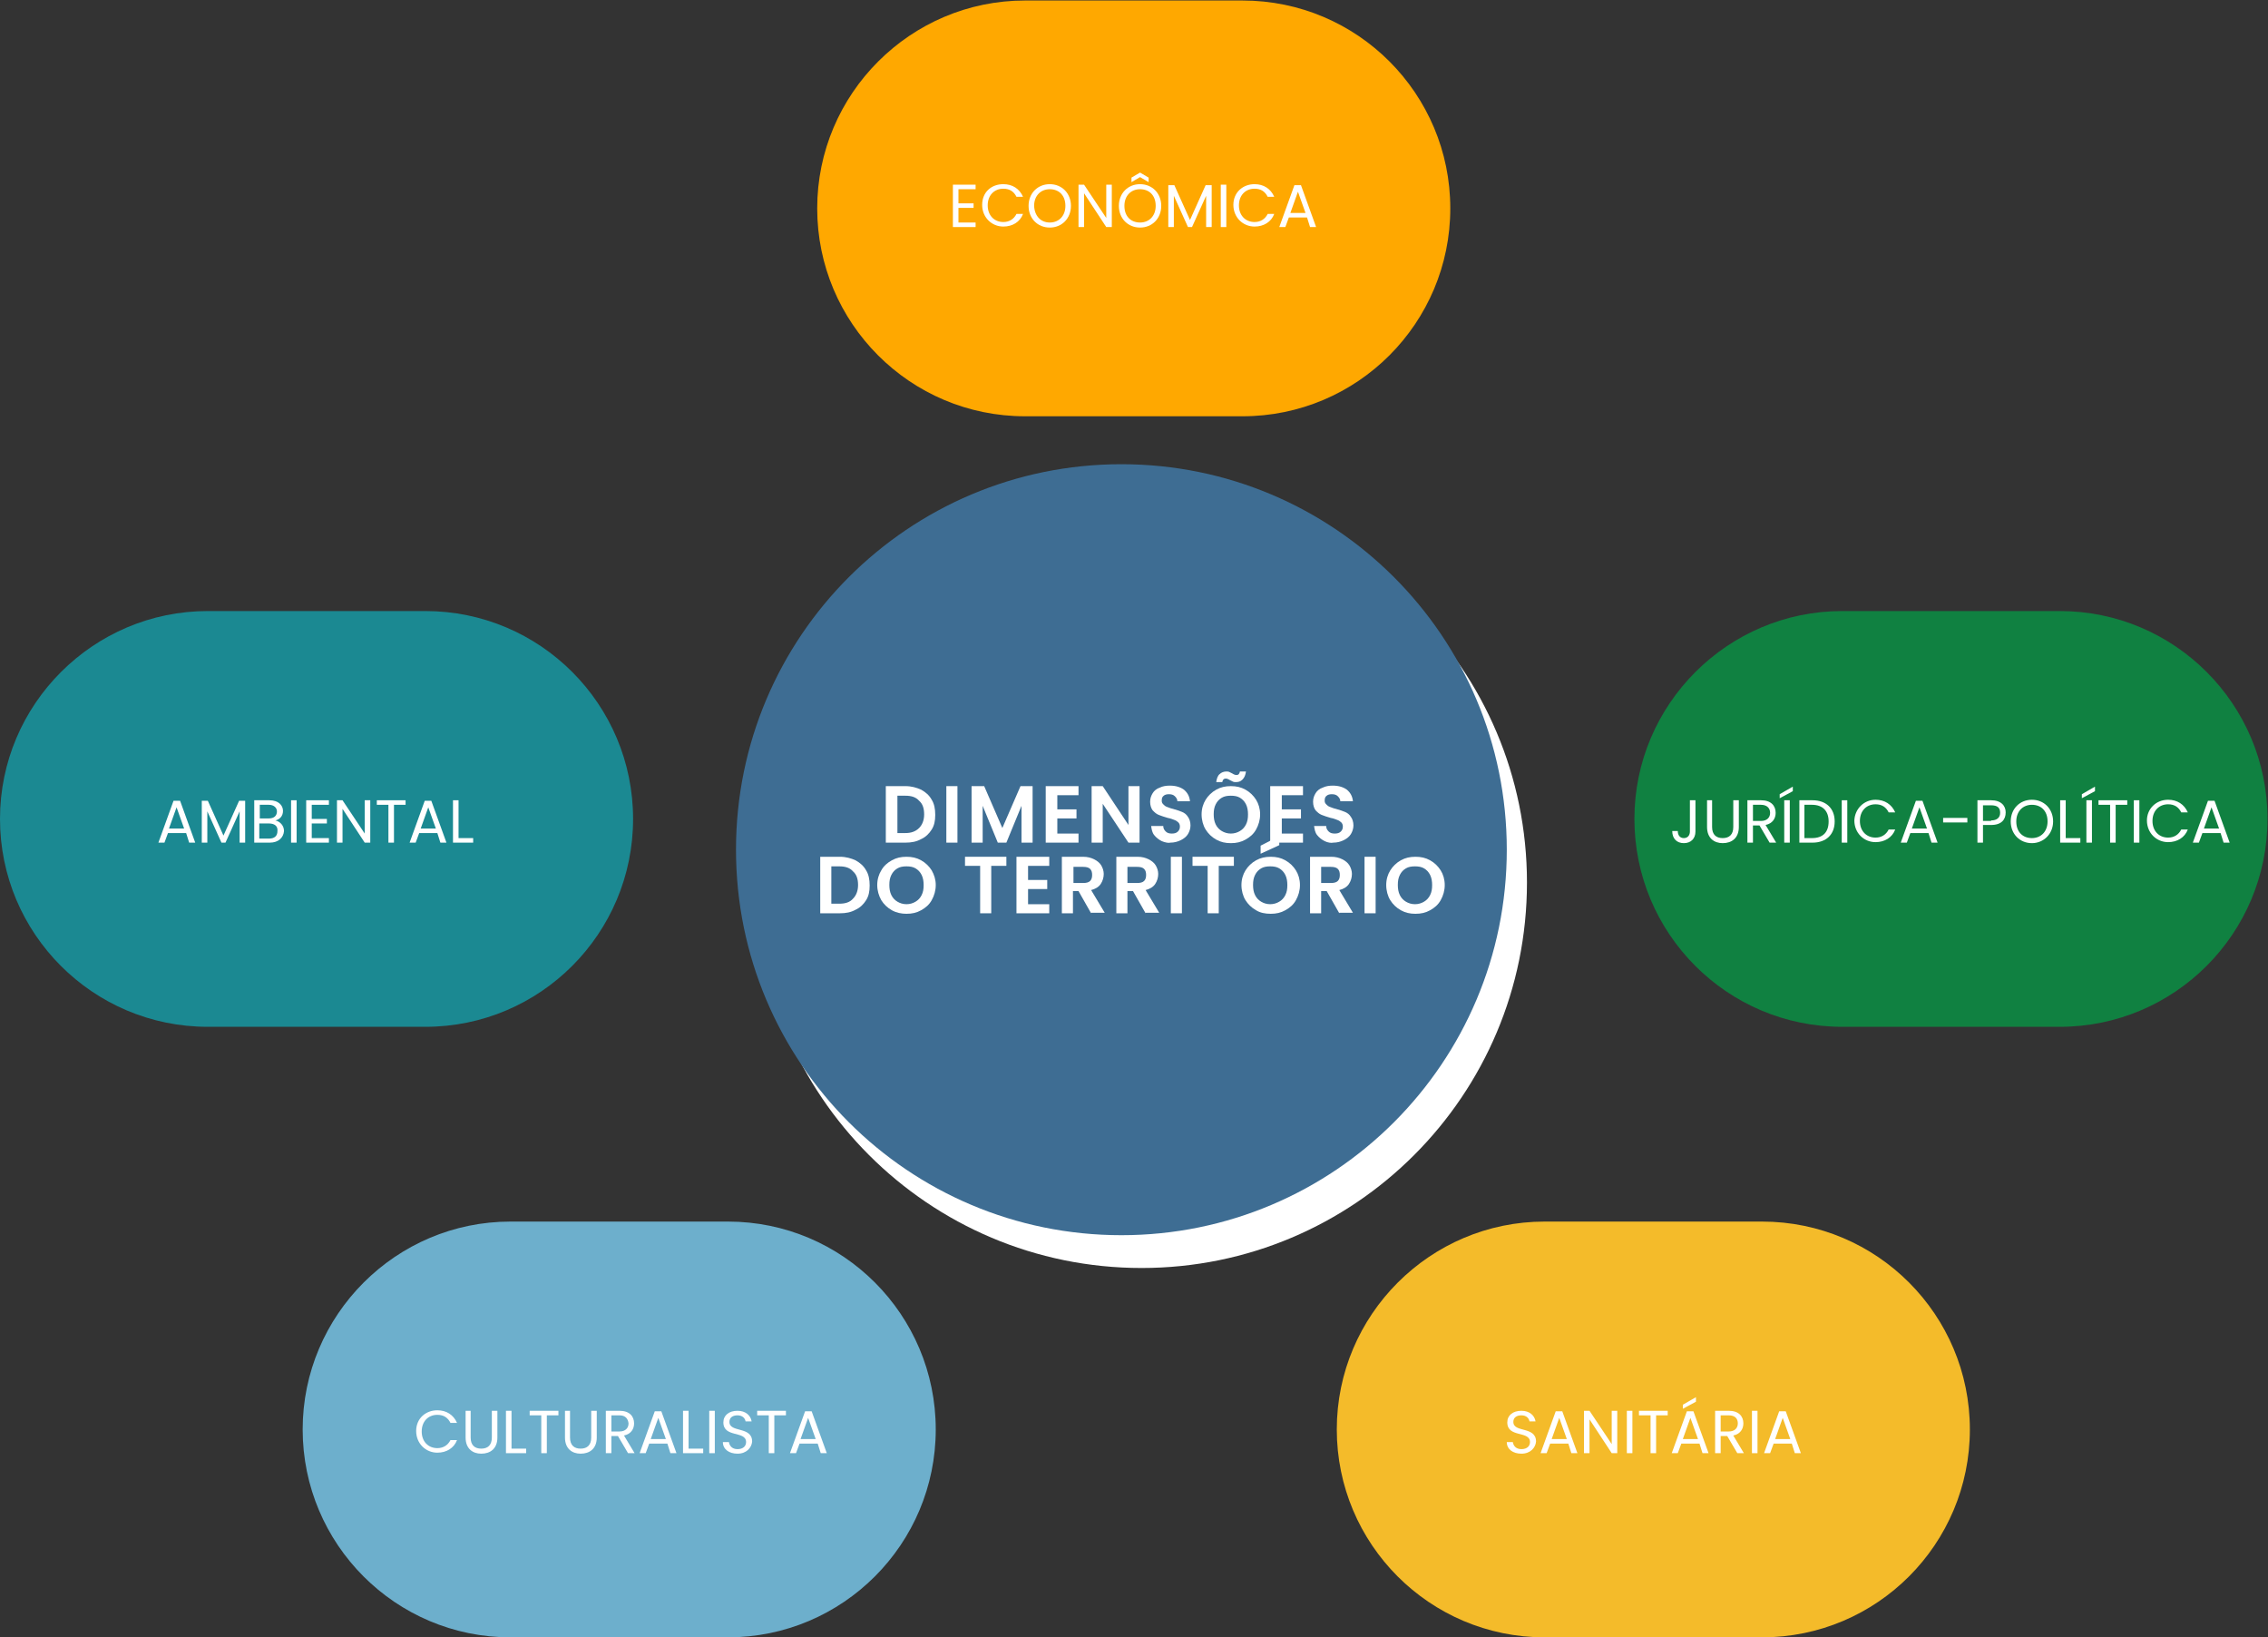 <?xml version="1.0" encoding="utf-8"?>
<!-- Generator: Adobe Illustrator 26.2.1, SVG Export Plug-In . SVG Version: 6.00 Build 0)  -->
<svg version="1.1" id="a" xmlns="http://www.w3.org/2000/svg" xmlns:xlink="http://www.w3.org/1999/xlink" x="0px" y="0px"
	 viewBox="0 0 449.6 324.5" style="enable-background:new 0 0 449.6 324.5;" xml:space="preserve">
<rect x="0" y="0" width="449.6" height="324.5" fill="#333333" stroke="none"/>
<style type="text/css">
	.st0{fill:#108141;}
	.st1{enable-background:new    ;}
	.st2{fill:#FFFFFF;}
	.st3{fill:#1B8992;}
	.st4{fill:#FFA800;}
	.st5{fill:#6DAFCC;}
	.st6{fill:#F4BB2A;}
	.st7{fill:#3E6D93;}
</style>
<g id="Grupo_2270" transform="translate(-11243 1757)">
	<g id="Grupo_2268" transform="translate(0 5)">
		<g id="Grupo_2265">
			<path id="Caminho_4096" class="st0" d="M11651.3-1558.5h-43.1c-22.8,0-41.2-18.5-41.2-41.2s18.5-41.2,41.2-41.2h43.1
				c22.8,0,41.2,18.5,41.2,41.2S11674.1-1558.5,11651.3-1558.5"/>
			<g class="st1">
				<path class="st2" d="M11578-1603.4h1.1v6.2c0,1.4-0.9,2.3-2.3,2.3c-1.4,0-2.3-0.9-2.3-2.4h1.1c0,0.8,0.4,1.4,1.2,1.4
					s1.2-0.6,1.2-1.3V-1603.4z"/>
				<path class="st2" d="M11581.3-1603.4h1.1v5.3c0,1.5,0.8,2.2,2.1,2.2s2.1-0.7,2.1-2.2v-5.3h1.1v5.3c0,2.2-1.4,3.2-3.2,3.2
					c-1.7,0-3.1-1-3.1-3.2V-1603.4z"/>
				<path class="st2" d="M11592.1-1603.4c2,0,2.9,1.1,2.9,2.5c0,1.1-0.6,2.1-2,2.4l2.1,3.5h-1.3l-2-3.4h-1.3v3.4h-1.1v-8.4H11592.1z
					 M11592.1-1602.5h-1.6v3.2h1.6c1.2,0,1.8-0.7,1.8-1.6C11593.9-1601.8,11593.3-1602.5,11592.1-1602.5z"/>
				<path class="st2" d="M11598.4-1606.1v0.9l-2.6,1.4v-0.8L11598.4-1606.1z M11596.7-1603.4h1.1v8.4h-1.1V-1603.4z"/>
				<path class="st2" d="M11606.7-1599.2c0,2.6-1.7,4.2-4.4,4.2h-2.6v-8.4h2.6C11605-1603.4,11606.7-1601.8,11606.7-1599.2z
					 M11602.2-1595.9c2.2,0,3.3-1.2,3.3-3.3c0-2-1.1-3.3-3.3-3.3h-1.5v6.6H11602.2z"/>
				<path class="st2" d="M11608.1-1603.4h1.1v8.4h-1.1V-1603.4z"/>
				<path class="st2" d="M11614.8-1603.5c1.8,0,3.2,0.9,3.9,2.5h-1.3c-0.5-1-1.3-1.6-2.6-1.6c-1.8,0-3.1,1.3-3.1,3.3
					c0,2,1.3,3.3,3.1,3.3c1.2,0,2.1-0.6,2.6-1.6h1.3c-0.6,1.6-2.1,2.5-3.9,2.5c-2.3,0-4.2-1.8-4.2-4.3
					C11610.7-1601.7,11612.5-1603.5,11614.8-1603.5z"/>
				<path class="st2" d="M11625.3-1596.9h-3.6l-0.7,1.9h-1.2l3-8.3h1.3l3,8.3h-1.2L11625.3-1596.9z M11623.5-1602l-1.5,4.2h3
					L11623.5-1602z"/>
				<path class="st2" d="M11628.2-1599.9h4.8v0.9h-4.8V-1599.9z"/>
				<path class="st2" d="M11637.7-1598.5h-1.6v3.5h-1.1v-8.4h2.7c2,0,2.9,1.1,2.9,2.4C11640.6-1599.6,11639.8-1598.5,11637.7-1598.5
					z M11637.7-1599.4c1.2,0,1.8-0.6,1.8-1.5c0-1-0.5-1.5-1.8-1.5h-1.6v3.1H11637.7z"/>
				<path class="st2" d="M11645.8-1594.9c-2.4,0-4.2-1.8-4.2-4.3c0-2.5,1.8-4.3,4.2-4.3c2.4,0,4.2,1.8,4.2,4.3
					C11650-1596.7,11648.1-1594.9,11645.8-1594.9z M11645.8-1595.9c1.8,0,3.1-1.3,3.1-3.3c0-2.1-1.3-3.3-3.1-3.3
					c-1.8,0-3.1,1.3-3.1,3.3C11642.7-1597.1,11644-1595.9,11645.8-1595.9z"/>
				<path class="st2" d="M11652.5-1603.4v7.5h2.9v0.9h-4v-8.4H11652.5z"/>
				<path class="st2" d="M11658.3-1606.1v0.9l-2.6,1.4v-0.8L11658.3-1606.1z M11656.6-1603.4h1.1v8.4h-1.1V-1603.4z"/>
				<path class="st2" d="M11659-1603.4h5.7v0.9h-2.3v7.5h-1.1v-7.5h-2.3V-1603.4z"/>
				<path class="st2" d="M11666-1603.4h1.1v8.4h-1.1V-1603.4z"/>
				<path class="st2" d="M11672.8-1603.5c1.8,0,3.2,0.9,3.9,2.5h-1.3c-0.5-1-1.3-1.6-2.6-1.6c-1.8,0-3.1,1.3-3.1,3.3
					c0,2,1.3,3.3,3.1,3.3c1.2,0,2.1-0.6,2.6-1.6h1.3c-0.6,1.6-2.1,2.5-3.9,2.5c-2.3,0-4.2-1.8-4.2-4.3
					C11668.6-1601.7,11670.4-1603.5,11672.8-1603.5z"/>
				<path class="st2" d="M11683.2-1596.9h-3.6l-0.7,1.9h-1.2l3-8.3h1.3l3,8.3h-1.2L11683.2-1596.9z M11681.4-1602l-1.5,4.2h3
					L11681.4-1602z"/>
			</g>
		</g>
		<g id="Grupo_2263">
			<path id="Caminho_4094" class="st3" d="M11327.3-1558.5h-43.1c-22.8,0-41.2-18.5-41.2-41.2s18.5-41.2,41.2-41.2h43.1
				c22.8,0,41.2,18.5,41.2,41.2S11350.1-1558.5,11327.3-1558.5"/>
			<g class="st1">
				<path class="st2" d="M11279.9-1596.9h-3.6l-0.7,1.9h-1.2l3-8.3h1.3l3,8.3h-1.2L11279.9-1596.9z M11278-1602l-1.5,4.2h3
					L11278-1602z"/>
				<path class="st2" d="M11283-1603.3h1.2l3.1,6.9l3.1-6.9h1.2v8.3h-1.1v-6.2l-2.8,6.2h-0.8l-2.8-6.2v6.2h-1.1V-1603.3z"/>
				<path class="st2" d="M11296.5-1595h-3.1v-8.4h3c1.8,0,2.7,1,2.7,2.1c0,1.1-0.7,1.7-1.5,1.9c0.9,0.2,1.7,1,1.7,2.1
					C11299.2-1596,11298.2-1595,11296.5-1595z M11296.3-1602.5h-1.8v2.7h1.8c1,0,1.6-0.5,1.6-1.4
					C11297.9-1601.9,11297.3-1602.5,11296.3-1602.5z M11296.3-1598.8h-1.9v3h1.9c1.1,0,1.7-0.5,1.7-1.5
					C11298.1-1598.3,11297.4-1598.8,11296.3-1598.8z"/>
				<path class="st2" d="M11300.7-1603.4h1.1v8.4h-1.1V-1603.4z"/>
				<path class="st2" d="M11308.2-1602.5h-3.4v2.8h3v0.9h-3v2.9h3.4v0.9h-4.5v-8.4h4.5V-1602.5z"/>
				<path class="st2" d="M11316.4-1603.4v8.4h-1.1l-4.4-6.7v6.7h-1.1v-8.4h1.1l4.4,6.6v-6.6H11316.4z"/>
				<path class="st2" d="M11317.7-1603.4h5.7v0.9h-2.3v7.5h-1.1v-7.5h-2.3V-1603.4z"/>
				<path class="st2" d="M11329.7-1596.9h-3.6l-0.7,1.9h-1.2l3-8.3h1.3l3,8.3h-1.2L11329.7-1596.9z M11327.9-1602l-1.5,4.2h3
					L11327.9-1602z"/>
				<path class="st2" d="M11333.9-1603.4v7.5h2.9v0.9h-4v-8.4H11333.9z"/>
			</g>
		</g>
	</g>
	<g id="Grupo_2264" transform="translate(-6)">
		<path id="Caminho_4095" class="st4" d="M11495.3-1674.5h-43.1c-22.8,0-41.2-18.5-41.2-41.2s18.5-41.2,41.2-41.2h43.1
			c22.8,0,41.2,18.5,41.2,41.2S11518.1-1674.5,11495.3-1674.5"/>
		<g class="st1">
			<path class="st2" d="M11442.4-1719.5h-3.4v2.8h3v0.9h-3v2.9h3.4v0.9h-4.5v-8.4h4.5V-1719.5z"/>
			<path class="st2" d="M11447.9-1720.5c1.8,0,3.2,0.9,3.9,2.5h-1.3c-0.5-1-1.3-1.6-2.6-1.6c-1.8,0-3.1,1.3-3.1,3.3
				c0,2,1.3,3.3,3.1,3.3c1.2,0,2.1-0.6,2.6-1.6h1.3c-0.6,1.6-2.1,2.5-3.9,2.5c-2.3,0-4.2-1.8-4.2-4.3S11445.5-1720.5,11447.9-1720.5
				z"/>
			<path class="st2" d="M11457.1-1711.9c-2.4,0-4.2-1.8-4.2-4.3s1.8-4.3,4.2-4.3c2.4,0,4.2,1.8,4.2,4.3
				S11459.5-1711.9,11457.1-1711.9z M11457.1-1712.9c1.8,0,3.1-1.3,3.1-3.3c0-2.1-1.3-3.3-3.1-3.3c-1.8,0-3.1,1.3-3.1,3.3
				C11454.1-1714.1,11455.4-1712.9,11457.1-1712.9z"/>
			<path class="st2" d="M11469.4-1720.4v8.4h-1.1l-4.4-6.7v6.7h-1.1v-8.4h1.1l4.4,6.6v-6.6H11469.4z"/>
			<path class="st2" d="M11475-1711.9c-2.4,0-4.2-1.8-4.2-4.3s1.8-4.3,4.2-4.3c2.4,0,4.2,1.8,4.2,4.3S11477.4-1711.9,11475-1711.9z
				 M11475-1712.9c1.8,0,3.1-1.3,3.1-3.3c0-2.1-1.3-3.3-3.1-3.3s-3.1,1.3-3.1,3.3C11471.9-1714.1,11473.2-1712.9,11475-1712.9z
				 M11476.7-1720.9l-1.7-1l-1.7,1v-0.9l1.7-1l1.7,1V-1720.9z"/>
			<path class="st2" d="M11480.6-1720.3h1.2l3.1,6.9l3.1-6.9h1.2v8.3h-1.1v-6.2l-2.8,6.2h-0.8l-2.8-6.2v6.2h-1.1V-1720.3z"/>
			<path class="st2" d="M11491-1720.4h1.1v8.4h-1.1V-1720.4z"/>
			<path class="st2" d="M11497.7-1720.5c1.8,0,3.2,0.9,3.9,2.5h-1.3c-0.5-1-1.3-1.6-2.6-1.6c-1.8,0-3.1,1.3-3.1,3.3
				c0,2,1.3,3.3,3.1,3.3c1.2,0,2.1-0.6,2.6-1.6h1.3c-0.6,1.6-2.1,2.5-3.9,2.5c-2.3,0-4.2-1.8-4.2-4.3S11495.4-1720.5,11497.7-1720.5
				z"/>
			<path class="st2" d="M11508.1-1713.9h-3.6l-0.7,1.9h-1.2l3-8.3h1.3l3,8.3h-1.2L11508.1-1713.9z M11506.3-1719l-1.5,4.2h3
				L11506.3-1719z"/>
		</g>
	</g>
	<g id="Grupo_2269" transform="translate(-19)">
		<g id="Grupo_2267">
			<path id="Caminho_4098" class="st5" d="M11406.3-1432.5h-43.1c-22.8,0-41.2-18.5-41.2-41.2s18.5-41.2,41.2-41.2h43.1
				c22.8,0,41.2,18.5,41.2,41.2S11429.1-1432.5,11406.3-1432.5"/>
			<g class="st1">
				<path class="st2" d="M11348.7-1477.5c1.8,0,3.2,0.9,3.9,2.5h-1.3c-0.5-1-1.3-1.6-2.6-1.6c-1.8,0-3.1,1.3-3.1,3.3
					c0,2,1.3,3.3,3.1,3.3c1.2,0,2.1-0.6,2.6-1.6h1.3c-0.6,1.6-2.1,2.5-3.9,2.5c-2.3,0-4.2-1.8-4.2-4.3
					S11346.4-1477.5,11348.7-1477.5z"/>
				<path class="st2" d="M11354.2-1477.4h1.1v5.3c0,1.5,0.8,2.2,2.1,2.2s2.1-0.7,2.1-2.2v-5.3h1.1v5.3c0,2.2-1.4,3.2-3.2,3.2
					c-1.7,0-3.1-1-3.1-3.2V-1477.4z"/>
				<path class="st2" d="M11363.4-1477.4v7.5h2.9v0.9h-4v-8.4H11363.4z"/>
				<path class="st2" d="M11367-1477.4h5.7v0.9h-2.3v7.5h-1.1v-7.5h-2.3V-1477.4z"/>
				<path class="st2" d="M11373.9-1477.4h1.1v5.3c0,1.5,0.8,2.2,2.1,2.2s2.1-0.7,2.1-2.2v-5.3h1.1v5.3c0,2.2-1.4,3.2-3.2,3.2
					c-1.7,0-3.1-1-3.1-3.2V-1477.4z"/>
				<path class="st2" d="M11384.8-1477.4c2,0,2.9,1.1,2.9,2.5c0,1.1-0.6,2.1-2,2.4l2.1,3.5h-1.3l-2-3.4h-1.3v3.4h-1.1v-8.4H11384.8z
					 M11384.8-1476.5h-1.6v3.2h1.6c1.2,0,1.8-0.7,1.8-1.6C11386.5-1475.8,11386-1476.5,11384.8-1476.5z"/>
				<path class="st2" d="M11394.3-1470.9h-3.6l-0.7,1.9h-1.2l3-8.3h1.3l3,8.3h-1.2L11394.3-1470.9z M11392.5-1476l-1.5,4.2h3
					L11392.5-1476z"/>
				<path class="st2" d="M11398.5-1477.4v7.5h2.9v0.9h-4v-8.4H11398.5z"/>
				<path class="st2" d="M11402.6-1477.4h1.1v8.4h-1.1V-1477.4z"/>
				<path class="st2" d="M11408.2-1468.9c-1.7,0-2.9-0.9-2.9-2.3h1.2c0.1,0.7,0.6,1.4,1.7,1.4c1.1,0,1.7-0.6,1.7-1.4
					c0-2.3-4.5-0.8-4.5-3.9c0-1.4,1.1-2.3,2.8-2.3c1.6,0,2.6,0.9,2.8,2.1h-1.2c-0.1-0.6-0.6-1.2-1.6-1.2c-0.9,0-1.6,0.4-1.6,1.3
					c0,2.2,4.5,0.8,4.5,3.9C11411-1470.1,11410-1468.9,11408.2-1468.9z"/>
				<path class="st2" d="M11412.1-1477.4h5.7v0.9h-2.3v7.5h-1.1v-7.5h-2.3V-1477.4z"/>
				<path class="st2" d="M11424.1-1470.9h-3.6l-0.7,1.9h-1.2l3-8.3h1.3l3,8.3h-1.2L11424.1-1470.9z M11422.2-1476l-1.5,4.2h3
					L11422.2-1476z"/>
			</g>
		</g>
		<g id="Grupo_2266">
			<path id="Caminho_4097" class="st6" d="M11611.3-1432.5h-43.1c-22.8,0-41.2-18.5-41.2-41.2s18.5-41.2,41.2-41.2h43.1
				c22.8,0,41.2,18.5,41.2,41.2S11634.1-1432.5,11611.3-1432.5"/>
			<g class="st1">
				<path class="st2" d="M11563.6-1468.9c-1.7,0-2.9-0.9-2.9-2.3h1.2c0.1,0.7,0.6,1.4,1.7,1.4c1.1,0,1.7-0.6,1.7-1.4
					c0-2.3-4.5-0.8-4.5-3.9c0-1.4,1.1-2.3,2.8-2.3c1.6,0,2.6,0.9,2.8,2.1h-1.2c-0.1-0.6-0.6-1.2-1.6-1.2c-0.9,0-1.6,0.4-1.6,1.3
					c0,2.2,4.5,0.8,4.5,3.9C11566.4-1470.1,11565.4-1468.9,11563.6-1468.9z"/>
				<path class="st2" d="M11572.9-1470.9h-3.6l-0.7,1.9h-1.2l3-8.3h1.3l3,8.3h-1.2L11572.9-1470.9z M11571.1-1476l-1.5,4.2h3
					L11571.1-1476z"/>
				<path class="st2" d="M11582.6-1477.4v8.4h-1.1l-4.4-6.7v6.7h-1.1v-8.4h1.1l4.4,6.6v-6.6H11582.6z"/>
				<path class="st2" d="M11584.5-1477.4h1.1v8.4h-1.1V-1477.4z"/>
				<path class="st2" d="M11586.9-1477.4h5.7v0.9h-2.3v7.5h-1.1v-7.5h-2.3V-1477.4z"/>
				<path class="st2" d="M11598.9-1470.9h-3.6l-0.7,1.9h-1.2l3-8.3h1.3l3,8.3h-1.2L11598.9-1470.9z M11597.1-1476l-1.5,4.2h3
					L11597.1-1476z M11598.2-1480.1v0.9l-2.6,1.4v-0.8L11598.2-1480.1z"/>
				<path class="st2" d="M11604.7-1477.4c2,0,2.9,1.1,2.9,2.5c0,1.1-0.6,2.1-2,2.4l2.1,3.5h-1.3l-2-3.4h-1.3v3.4h-1.1v-8.4H11604.7z
					 M11604.7-1476.5h-1.6v3.2h1.6c1.2,0,1.8-0.7,1.8-1.6C11606.5-1475.8,11606-1476.5,11604.7-1476.5z"/>
				<path class="st2" d="M11609.3-1477.4h1.1v8.4h-1.1V-1477.4z"/>
				<path class="st2" d="M11617.2-1470.9h-3.6l-0.7,1.9h-1.2l3-8.3h1.3l3,8.3h-1.2L11617.2-1470.9z M11615.4-1476l-1.5,4.2h3
					L11615.4-1476z"/>
			</g>
		</g>
	</g>
	<g id="Grupo_2262" transform="translate(-6)">
		<path id="Caminho_4099" class="st2" d="M11551.7-1582.1c0,42.2-34.2,76.4-76.4,76.4s-76.4-34.2-76.4-76.4s34.2-76.4,76.4-76.4
			c0,0,0,0,0,0C11517.5-1658.5,11551.7-1624.3,11551.7-1582.1L11551.7-1582.1"/>
		<g id="Grupo_2261">
			<path id="Caminho_4100" class="st7" d="M11547.7-1588.6c0,42.2-34.2,76.4-76.4,76.4c-42.2,0-76.4-34.2-76.4-76.4
				s34.2-76.4,76.4-76.4C11513.5-1665,11547.7-1630.8,11547.7-1588.6L11547.7-1588.6"/>
			<g class="st1">
				<path class="st2" d="M11431.6-1600.5c0.9,0.5,1.6,1.1,2.1,2c0.5,0.8,0.7,1.8,0.7,3s-0.2,2.1-0.7,2.9c-0.5,0.8-1.2,1.5-2.1,1.9
					c-0.9,0.5-1.9,0.7-3.1,0.7h-3.9v-11.2h3.9C11429.7-1601.2,11430.7-1600.9,11431.6-1600.5z M11431.2-1592.9c0.6-0.6,1-1.5,1-2.7
					c0-1.2-0.3-2.1-1-2.7c-0.6-0.7-1.5-1-2.7-1h-1.6v7.4h1.6C11429.6-1591.9,11430.5-1592.2,11431.2-1592.9z"/>
				<path class="st2" d="M11438.8-1601.2v11.2h-2.2v-11.2H11438.8z"/>
				<path class="st2" d="M11453.7-1601.2v11.2h-2.2v-7.3l-3,7.3h-1.7l-3-7.3v7.3h-2.2v-11.2h2.5l3.6,8.3l3.6-8.3H11453.7z"/>
				<path class="st2" d="M11458.6-1599.4v2.8h3.8v1.8h-3.8v3h4.2v1.8h-6.5v-11.2h6.5v1.8H11458.6z"/>
				<path class="st2" d="M11474.9-1590h-2.2l-5.1-7.7v7.7h-2.2v-11.2h2.2l5.1,7.7v-7.7h2.2V-1590z"/>
				<path class="st2" d="M11479.3-1590.3c-0.6-0.3-1.1-0.7-1.5-1.2c-0.4-0.5-0.5-1.1-0.6-1.8h2.4c0,0.5,0.2,0.8,0.5,1.1
					s0.7,0.4,1.2,0.4c0.5,0,0.9-0.1,1.2-0.4c0.3-0.3,0.4-0.6,0.4-1c0-0.3-0.1-0.6-0.3-0.8c-0.2-0.2-0.5-0.4-0.8-0.5
					c-0.3-0.1-0.7-0.3-1.3-0.4c-0.7-0.2-1.3-0.4-1.8-0.6s-0.8-0.5-1.2-0.9c-0.3-0.4-0.5-1-0.5-1.7c0-0.7,0.2-1.2,0.5-1.7
					c0.3-0.5,0.8-0.9,1.4-1.1c0.6-0.3,1.3-0.4,2-0.4c1.2,0,2.1,0.3,2.8,0.8c0.7,0.6,1.1,1.3,1.2,2.3h-2.5c0-0.4-0.2-0.7-0.5-1
					c-0.3-0.3-0.7-0.4-1.2-0.4c-0.4,0-0.8,0.1-1,0.3c-0.3,0.2-0.4,0.5-0.4,1c0,0.3,0.1,0.5,0.3,0.7s0.4,0.4,0.7,0.5
					c0.3,0.1,0.7,0.3,1.2,0.4c0.7,0.2,1.3,0.4,1.8,0.6c0.5,0.2,0.9,0.5,1.2,1c0.3,0.4,0.5,1,0.5,1.7c0,0.6-0.2,1.2-0.5,1.7
					c-0.3,0.5-0.8,0.9-1.4,1.2c-0.6,0.3-1.3,0.5-2.1,0.5C11480.7-1589.9,11480-1590,11479.3-1590.3z"/>
				<path class="st2" d="M11490.1-1590.6c-0.9-0.5-1.6-1.2-2.1-2s-0.8-1.9-0.8-3c0-1.1,0.3-2.1,0.8-2.9s1.2-1.5,2.1-2
					s1.8-0.7,2.9-0.7c1.1,0,2,0.2,2.9,0.7c0.9,0.5,1.6,1.2,2.1,2s0.8,1.8,0.8,2.9c0,1.1-0.3,2.1-0.8,3s-1.2,1.5-2.1,2
					c-0.9,0.5-1.8,0.7-2.9,0.7S11491-1590.1,11490.1-1590.6z M11494.8-1592.3c0.5-0.3,0.9-0.7,1.2-1.3c0.3-0.6,0.4-1.2,0.4-2
					c0-0.7-0.1-1.4-0.4-2c-0.3-0.6-0.7-1-1.2-1.3c-0.5-0.3-1.1-0.4-1.8-0.4s-1.3,0.1-1.8,0.4c-0.5,0.3-0.9,0.7-1.2,1.3
					c-0.3,0.6-0.4,1.2-0.4,2c0,0.7,0.1,1.4,0.4,2c0.3,0.6,0.7,1,1.2,1.3c0.5,0.3,1.1,0.5,1.8,0.5S11494.3-1592,11494.8-1592.3z
					 M11490.8-1603.6c0.3-0.3,0.8-0.5,1.3-0.5c0.2,0,0.4,0,0.6,0.1c0.2,0.1,0.4,0.2,0.6,0.3c0.3,0.2,0.6,0.3,0.8,0.3
					c0.4,0,0.6-0.2,0.7-0.7h1.2c-0.1,0.7-0.3,1.2-0.7,1.6s-0.8,0.5-1.3,0.5c-0.2,0-0.4,0-0.6-0.1c-0.2-0.1-0.4-0.2-0.6-0.3
					c-0.3-0.2-0.6-0.3-0.8-0.3c-0.4,0-0.6,0.2-0.7,0.7h-1.2C11490.2-1602.7,11490.4-1603.3,11490.8-1603.6z"/>
				<path class="st2" d="M11503.1-1599.4v2.8h3.8v1.8h-3.8v3h4.2v1.8h-6.5v-11.2h6.5v1.8H11503.1z"/>
				<path class="st2" d="M11511.6-1590.3c-0.6-0.3-1.1-0.7-1.5-1.2c-0.4-0.5-0.5-1.1-0.6-1.8h2.4c0,0.5,0.2,0.8,0.5,1.1
					c0.3,0.3,0.7,0.4,1.2,0.4c0.5,0,0.9-0.1,1.2-0.4c0.3-0.3,0.4-0.6,0.4-1c0-0.3-0.1-0.6-0.3-0.8c-0.2-0.2-0.5-0.4-0.8-0.5
					c-0.3-0.1-0.7-0.3-1.3-0.4c-0.7-0.2-1.3-0.4-1.8-0.6c-0.5-0.2-0.8-0.5-1.2-0.9c-0.3-0.4-0.5-1-0.5-1.7c0-0.7,0.2-1.2,0.5-1.7
					c0.3-0.5,0.8-0.9,1.4-1.1c0.6-0.3,1.3-0.4,2-0.4c1.2,0,2.1,0.3,2.8,0.8c0.7,0.6,1.1,1.3,1.2,2.3h-2.5c0-0.4-0.2-0.7-0.5-1
					c-0.3-0.3-0.7-0.4-1.2-0.4c-0.4,0-0.8,0.1-1,0.3c-0.3,0.2-0.4,0.5-0.4,1c0,0.3,0.1,0.5,0.3,0.7s0.4,0.4,0.7,0.5
					c0.3,0.1,0.7,0.3,1.2,0.4c0.7,0.2,1.3,0.4,1.8,0.6c0.5,0.2,0.9,0.5,1.2,1c0.3,0.4,0.5,1,0.5,1.7c0,0.6-0.2,1.2-0.5,1.7
					c-0.3,0.5-0.8,0.9-1.4,1.2c-0.6,0.3-1.3,0.5-2.1,0.5C11512.9-1589.9,11512.2-1590,11511.6-1590.3z"/>
			</g>
			<g class="st1">
				<path class="st2" d="M11418.6-1586.5c0.9,0.5,1.6,1.1,2.1,2c0.5,0.8,0.7,1.8,0.7,3s-0.2,2.1-0.7,2.9c-0.5,0.8-1.2,1.5-2.1,1.9
					c-0.9,0.5-1.9,0.7-3.1,0.7h-3.9v-11.2h3.9C11416.7-1587.2,11417.7-1586.9,11418.6-1586.5z M11418.1-1578.9c0.6-0.6,1-1.5,1-2.7
					c0-1.2-0.3-2.1-1-2.7c-0.6-0.7-1.5-1-2.7-1h-1.6v7.4h1.6C11416.6-1577.9,11417.5-1578.2,11418.1-1578.9z"/>
				<path class="st2" d="M11425.8-1576.6c-0.9-0.5-1.6-1.2-2.1-2c-0.5-0.9-0.8-1.9-0.8-3c0-1.1,0.3-2.1,0.8-2.9
					c0.5-0.9,1.2-1.5,2.1-2c0.9-0.5,1.8-0.7,2.9-0.7c1.1,0,2,0.2,2.9,0.7s1.6,1.2,2.1,2c0.5,0.9,0.8,1.8,0.8,2.9
					c0,1.1-0.3,2.1-0.8,3c-0.5,0.9-1.2,1.5-2.1,2c-0.9,0.5-1.8,0.7-2.9,0.7C11427.7-1575.9,11426.7-1576.1,11425.8-1576.6z
					 M11430.5-1578.3c0.5-0.3,0.9-0.7,1.2-1.3c0.3-0.6,0.4-1.2,0.4-2c0-0.7-0.1-1.4-0.4-2c-0.3-0.6-0.7-1-1.2-1.3
					c-0.5-0.3-1.1-0.4-1.8-0.4s-1.3,0.1-1.8,0.4c-0.5,0.3-0.9,0.7-1.2,1.3c-0.3,0.6-0.4,1.2-0.4,2c0,0.7,0.1,1.4,0.4,2
					c0.3,0.6,0.7,1,1.2,1.3c0.5,0.3,1.1,0.5,1.8,0.5S11430-1578,11430.5-1578.3z"/>
				<path class="st2" d="M11448.5-1587.2v1.8h-3v9.4h-2.2v-9.4h-3v-1.8H11448.5z"/>
				<path class="st2" d="M11452.8-1585.4v2.8h3.8v1.8h-3.8v3h4.2v1.8h-6.5v-11.2h6.5v1.8H11452.8z"/>
				<path class="st2" d="M11465.3-1576l-2.5-4.4h-1.1v4.4h-2.2v-11.2h4.2c0.9,0,1.6,0.2,2.2,0.5c0.6,0.3,1.1,0.7,1.4,1.2
					c0.3,0.5,0.5,1.1,0.5,1.7c0,0.7-0.2,1.4-0.6,2c-0.4,0.6-1.1,1-1.9,1.2l2.7,4.5H11465.3z M11461.8-1582h1.9
					c0.6,0,1.1-0.1,1.4-0.4c0.3-0.3,0.4-0.7,0.4-1.2c0-0.5-0.1-0.9-0.4-1.2c-0.3-0.3-0.8-0.4-1.4-0.4h-1.9V-1582z"/>
				<path class="st2" d="M11476.1-1576l-2.5-4.4h-1.1v4.4h-2.2v-11.2h4.2c0.9,0,1.6,0.2,2.2,0.5c0.6,0.3,1.1,0.7,1.4,1.2
					c0.3,0.5,0.5,1.1,0.5,1.7c0,0.7-0.2,1.4-0.6,2s-1.1,1-1.9,1.2l2.7,4.5H11476.1z M11472.5-1582h1.9c0.6,0,1.1-0.1,1.4-0.4
					c0.3-0.3,0.4-0.7,0.4-1.2c0-0.5-0.1-0.9-0.4-1.2c-0.3-0.3-0.8-0.4-1.4-0.4h-1.9V-1582z"/>
				<path class="st2" d="M11483.3-1587.2v11.2h-2.2v-11.2H11483.3z"/>
				<path class="st2" d="M11493.6-1587.2v1.8h-3v9.4h-2.2v-9.4h-3v-1.8H11493.6z"/>
				<path class="st2" d="M11498-1576.6c-0.9-0.5-1.6-1.2-2.1-2s-0.8-1.9-0.8-3c0-1.1,0.3-2.1,0.8-2.9s1.2-1.5,2.1-2s1.8-0.7,2.9-0.7
					c1.1,0,2,0.2,2.9,0.7c0.9,0.5,1.6,1.2,2.1,2s0.8,1.8,0.8,2.9c0,1.1-0.3,2.1-0.8,3s-1.2,1.5-2.1,2c-0.9,0.5-1.8,0.7-2.9,0.7
					S11498.8-1576.1,11498-1576.6z M11502.6-1578.3c0.5-0.3,0.9-0.7,1.2-1.3c0.3-0.6,0.4-1.2,0.4-2c0-0.7-0.1-1.4-0.4-2
					c-0.3-0.6-0.7-1-1.2-1.3c-0.5-0.3-1.1-0.4-1.8-0.4s-1.3,0.1-1.8,0.4c-0.5,0.3-0.9,0.7-1.2,1.3c-0.3,0.6-0.4,1.2-0.4,2
					c0,0.7,0.1,1.4,0.4,2c0.3,0.6,0.7,1,1.2,1.3c0.5,0.3,1.1,0.5,1.8,0.5S11502.1-1578,11502.6-1578.3z M11502.6-1589.5l-3.7,1.7
					v-1.6l3.7-1.9V-1589.5z"/>
				<path class="st2" d="M11514.5-1576l-2.5-4.4h-1.1v4.4h-2.2v-11.2h4.2c0.9,0,1.6,0.2,2.2,0.5c0.6,0.3,1.1,0.7,1.4,1.2
					c0.3,0.5,0.5,1.1,0.5,1.7c0,0.7-0.2,1.4-0.6,2c-0.4,0.6-1.1,1-1.9,1.2l2.7,4.5H11514.5z M11510.9-1582h1.9
					c0.6,0,1.1-0.1,1.4-0.4c0.3-0.3,0.4-0.7,0.4-1.2c0-0.5-0.1-0.9-0.4-1.2c-0.3-0.3-0.8-0.4-1.4-0.4h-1.9V-1582z"/>
				<path class="st2" d="M11521.7-1587.2v11.2h-2.2v-11.2H11521.7z"/>
				<path class="st2" d="M11526.7-1576.6c-0.9-0.5-1.6-1.2-2.1-2s-0.8-1.9-0.8-3c0-1.1,0.3-2.1,0.8-2.9s1.2-1.5,2.1-2
					s1.8-0.7,2.9-0.7c1.1,0,2,0.2,2.9,0.7c0.9,0.5,1.6,1.2,2.1,2s0.8,1.8,0.8,2.9c0,1.1-0.3,2.1-0.8,3s-1.2,1.5-2.1,2
					c-0.9,0.5-1.8,0.7-2.9,0.7S11527.6-1576.1,11526.7-1576.6z M11531.3-1578.3c0.5-0.3,0.9-0.7,1.2-1.3c0.3-0.6,0.4-1.2,0.4-2
					c0-0.7-0.1-1.4-0.4-2c-0.3-0.6-0.7-1-1.2-1.3c-0.5-0.3-1.1-0.4-1.8-0.4s-1.3,0.1-1.8,0.4c-0.5,0.3-0.9,0.7-1.2,1.3
					c-0.3,0.6-0.4,1.2-0.4,2c0,0.7,0.1,1.4,0.4,2c0.3,0.6,0.7,1,1.2,1.3c0.5,0.3,1.1,0.5,1.8,0.5S11530.8-1578,11531.3-1578.3z"/>
			</g>
		</g>
	</g>
</g>
</svg>
